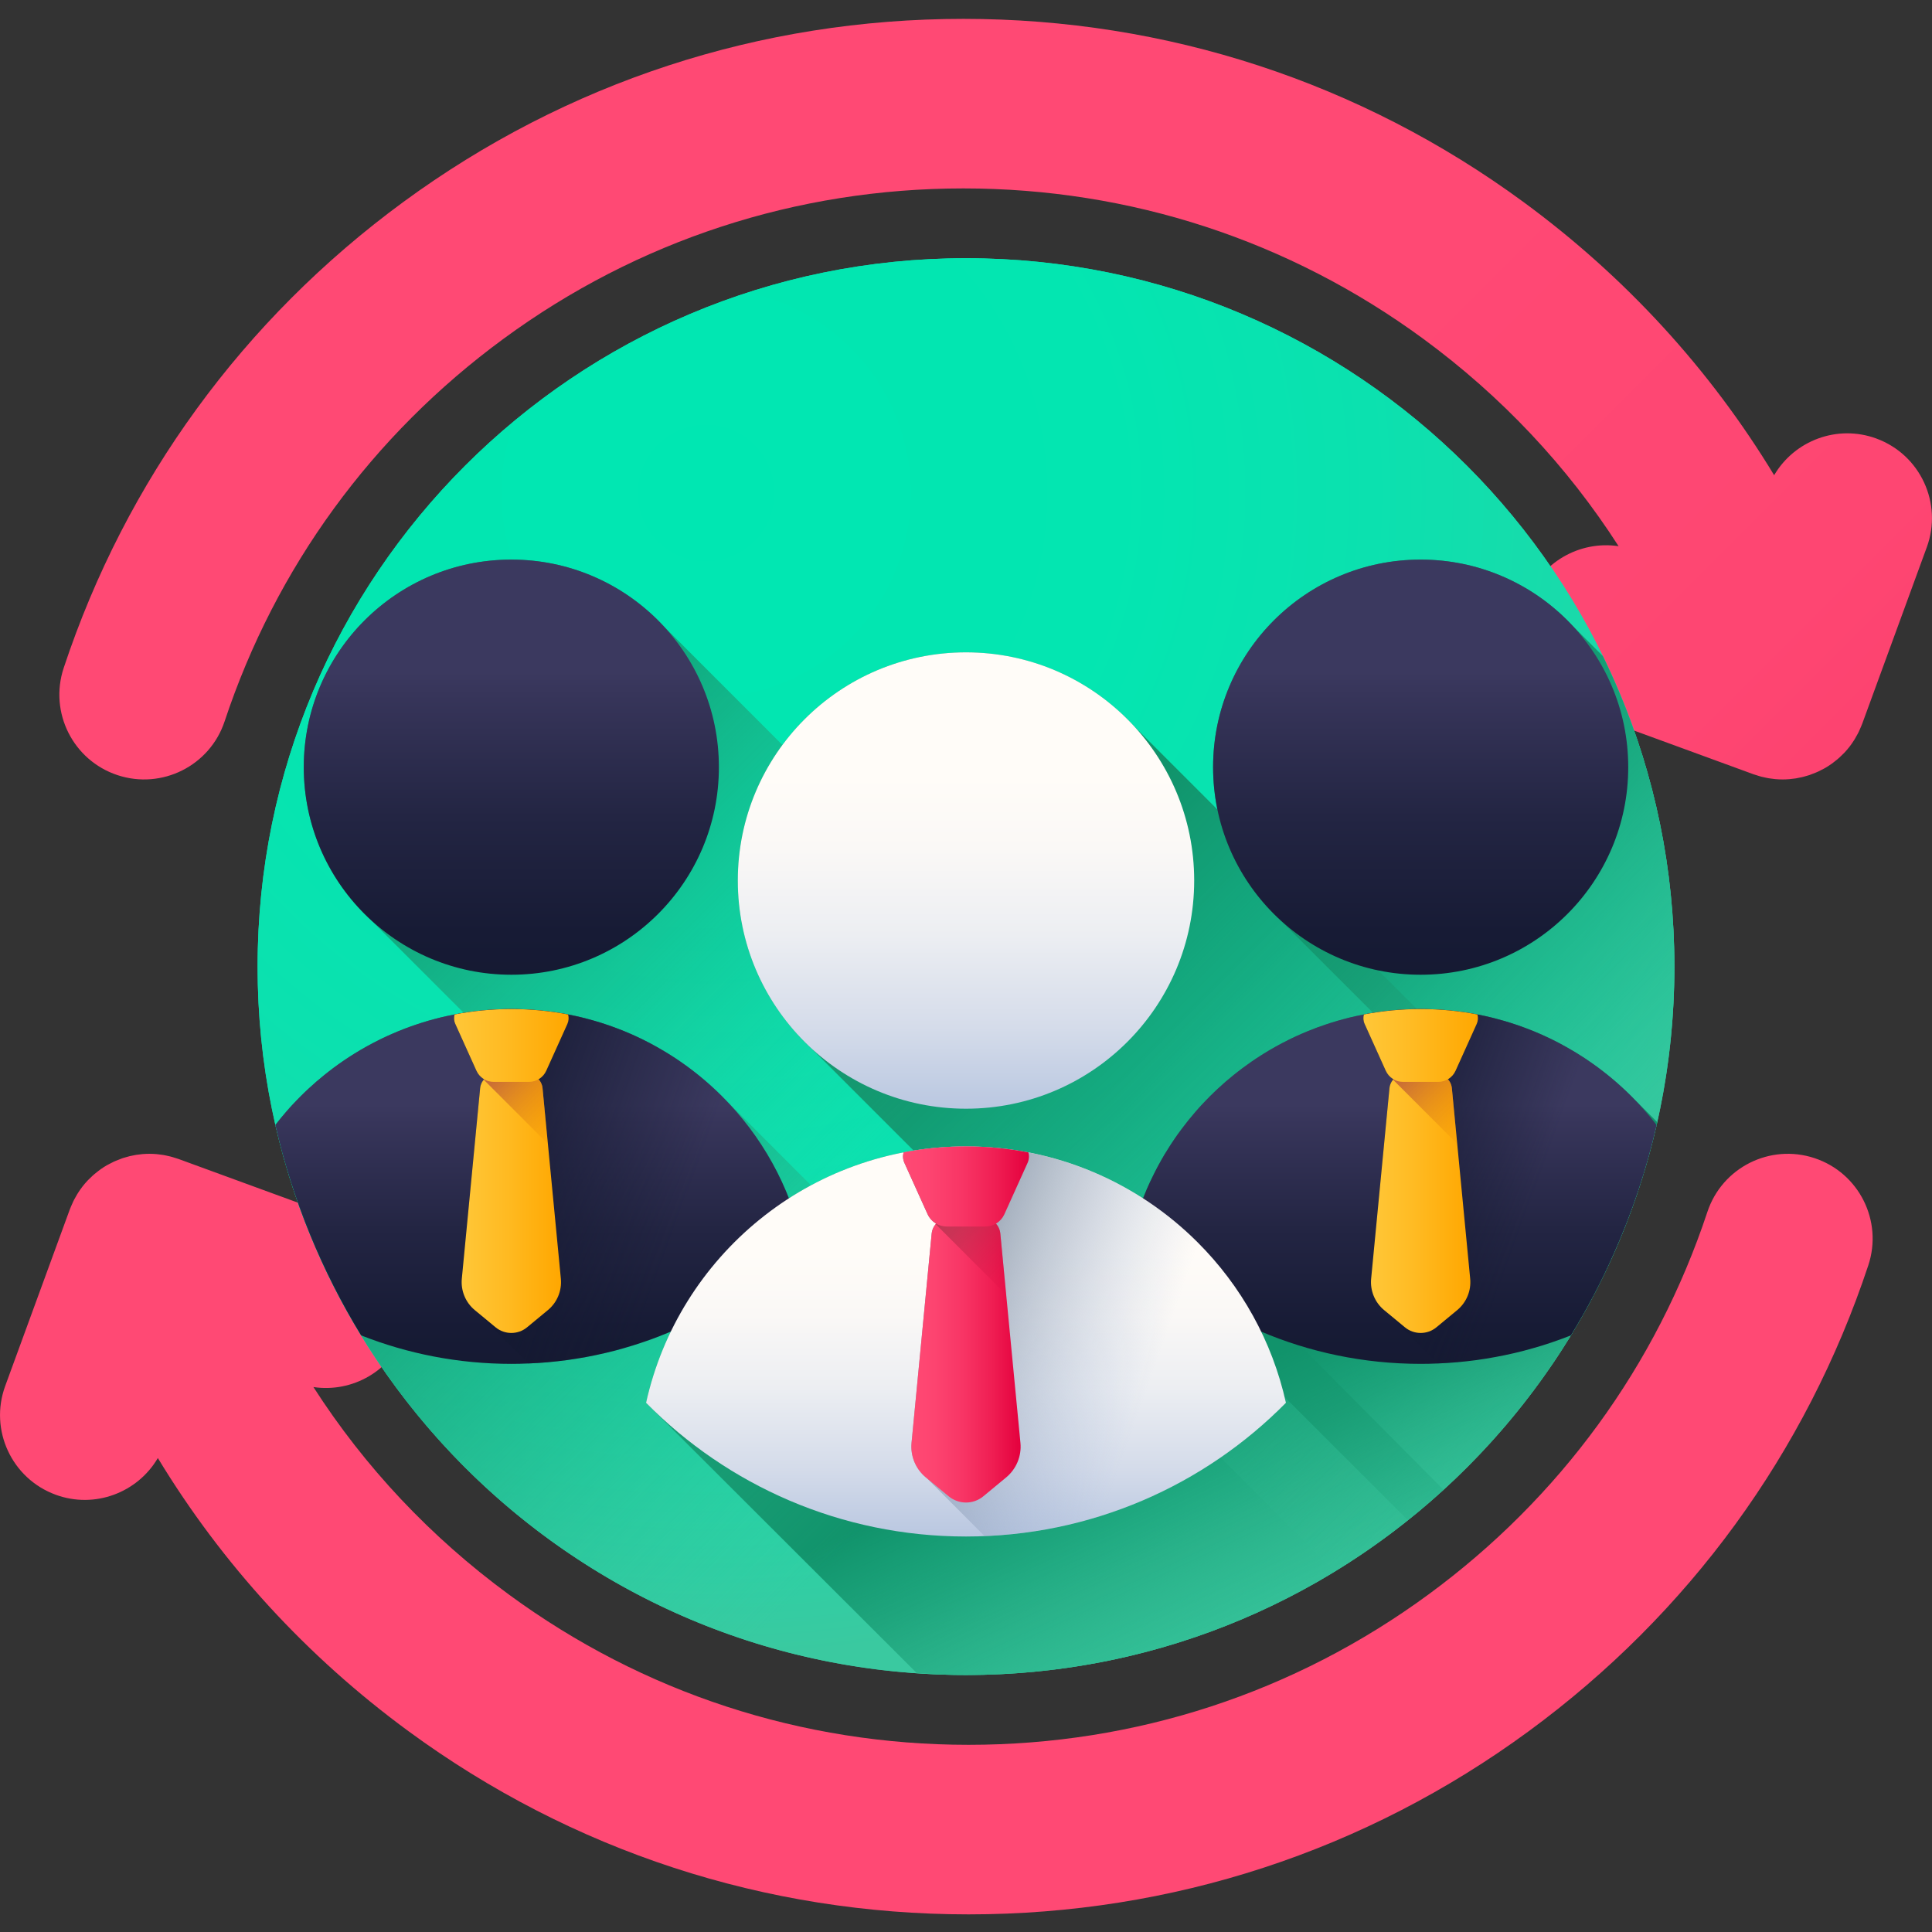 <svg height="512pt" viewBox="0 -5 512.001 512" width="512pt" xmlns="http://www.w3.org/2000/svg" xmlns:xlink="http://www.w3.org/1999/xlink"><rect x="0" y="-5" width="512.001" height="512" fill="#333333" stroke="none"/><linearGradient id="a"><stop offset="0" stop-color="#ff4974"/><stop offset=".326" stop-color="#fe4672"/><stop offset=".532" stop-color="#fb3e6c"/><stop offset=".705" stop-color="#f52f60"/><stop offset=".859" stop-color="#ee1a51"/><stop offset="1" stop-color="#e4003d"/></linearGradient><linearGradient id="b" gradientUnits="userSpaceOnUse" x1="269.516" x2="576.776" xlink:href="#a" y1="161.35" y2="468.609"/><linearGradient id="c" gradientTransform="matrix(-1.004 0 0 -1.004 1595.471 -6170.655)" gradientUnits="userSpaceOnUse" x1="4133.95" x2="4440.009" xlink:href="#a" y1="-3699.95" y2="-3393.891"/><linearGradient id="d"><stop offset="0" stop-color="#00e7b2"/><stop offset=".352" stop-color="#03e6b1"/><stop offset=".575" stop-color="#0be1af"/><stop offset=".762" stop-color="#1adaaa"/><stop offset=".928" stop-color="#2fcfa4"/><stop offset="1" stop-color="#3ac9a0"/></linearGradient><radialGradient id="e" cx="187.125" cy="125.65" gradientUnits="userSpaceOnUse" r="308.289" xlink:href="#d"/><radialGradient id="f" cx="187.125" cy="125.65" gradientUnits="userSpaceOnUse" r="308.291" xlink:href="#d"/><linearGradient id="g"><stop offset="0" stop-color="#3ac9a0" stop-opacity="0"/><stop offset=".035" stop-color="#38c69d" stop-opacity=".035"/><stop offset=".417" stop-color="#23aa82" stop-opacity=".416"/><stop offset=".751" stop-color="#169971" stop-opacity=".753"/><stop offset="1" stop-color="#11936b"/></linearGradient><linearGradient id="h" gradientUnits="userSpaceOnUse" x1="318.906" x2="276.233" xlink:href="#g" y1="467.579" y2="376.9"/><linearGradient id="i" gradientUnits="userSpaceOnUse" x1="409.938" x2="267.605" xlink:href="#g" y1="382.284" y2="239.951"/><linearGradient id="j" gradientUnits="userSpaceOnUse" x1="473.29" x2="375.097" xlink:href="#g" y1="295.107" y2="196.914"/><linearGradient id="k" gradientUnits="userSpaceOnUse" x1="416.965" x2="381.063" xlink:href="#g" y1="409.628" y2="333.337"/><linearGradient id="l" gradientUnits="userSpaceOnUse" x1="234.977" x2="114.312" xlink:href="#g" y1="297.772" y2="177.106"/><linearGradient id="m" gradientUnits="userSpaceOnUse" x1="225.726" x2="98.192" xlink:href="#g" y1="403.137" y2="275.603"/><linearGradient id="n"><stop offset="0" stop-color="#3b395f"/><stop offset=".063" stop-color="#37355a"/><stop offset=".403" stop-color="#232543"/><stop offset=".723" stop-color="#171b35"/><stop offset="1" stop-color="#131830"/></linearGradient><linearGradient id="o" gradientUnits="userSpaceOnUse" x1="376.491" x2="376.491" xlink:href="#n" y1="172.95" y2="268.391"/><linearGradient id="p" gradientUnits="userSpaceOnUse" x1="369.19" x2="369.19" xlink:href="#n" y1="287.751" y2="369.327"/><linearGradient id="q"><stop offset="0" stop-color="#131830" stop-opacity="0"/><stop offset="1" stop-color="#131830"/></linearGradient><linearGradient id="r" gradientUnits="userSpaceOnUse" x1="405.016" x2="356.136" xlink:href="#q" y1="316.279" y2="298.934"/><linearGradient id="s"><stop offset="0" stop-color="#ffc738"/><stop offset=".429" stop-color="#ffbb23"/><stop offset="1" stop-color="#ffa700"/></linearGradient><linearGradient id="t" gradientUnits="userSpaceOnUse" x1="363.323" x2="389.66" xlink:href="#s" y1="313.968" y2="313.968"/><linearGradient id="u"><stop offset="0" stop-color="#e58200" stop-opacity="0"/><stop offset=".188" stop-color="#e07d07" stop-opacity=".188"/><stop offset=".461" stop-color="#d16d1a" stop-opacity=".463"/><stop offset=".785" stop-color="#b9553a" stop-opacity=".784"/><stop offset="1" stop-color="#a64153"/></linearGradient><linearGradient id="v" gradientUnits="userSpaceOnUse" x1="391.764" x2="368.92" xlink:href="#u" y1="296.399" y2="273.555"/><linearGradient id="w" gradientUnits="userSpaceOnUse" x1="361.31" x2="391.669" xlink:href="#s" y1="272.059" y2="272.059"/><linearGradient id="x" gradientUnits="userSpaceOnUse" x1="135.509" x2="135.509" xlink:href="#n" y1="172.95" y2="268.391"/><linearGradient id="y" gradientUnits="userSpaceOnUse" x1="142.805" x2="142.805" xlink:href="#n" y1="287.751" y2="369.327"/><linearGradient id="z" gradientUnits="userSpaceOnUse" x1="179.049" x2="116.875" xlink:href="#q" y1="321.604" y2="299.542"/><linearGradient id="A" gradientUnits="userSpaceOnUse" x1="122.341" x2="148.678" xlink:href="#s" y1="313.968" y2="313.968"/><linearGradient id="B" gradientUnits="userSpaceOnUse" x1="150.782" x2="127.938" xlink:href="#u" y1="296.399" y2="273.555"/><linearGradient id="C" gradientUnits="userSpaceOnUse" x1="120.328" x2="150.687" xlink:href="#s" y1="272.059" y2="272.059"/><linearGradient id="D"><stop offset="0" stop-color="#fffcf8"/><stop offset=".188" stop-color="#faf8f6"/><stop offset=".404" stop-color="#eceef2"/><stop offset=".635" stop-color="#d5dcea"/><stop offset=".875" stop-color="#b5c4df"/><stop offset="1" stop-color="#a1b5d8"/></linearGradient><linearGradient id="E" gradientUnits="userSpaceOnUse" x1="256" x2="256" xlink:href="#D" y1="200.471" y2="305.395"/><linearGradient id="F" gradientUnits="userSpaceOnUse" x1="256" x2="256" xlink:href="#D" y1="326.676" y2="416.359"/><linearGradient id="G" gradientUnits="userSpaceOnUse" x1="303.865" x2="235.514" y1="363.894" y2="339.64"><stop offset="0" stop-color="#a1b5d8" stop-opacity="0"/><stop offset=".256" stop-color="#98abca" stop-opacity=".255"/><stop offset=".736" stop-color="#8292a6" stop-opacity=".737"/><stop offset="1" stop-color="#748290"/></linearGradient><linearGradient id="H"><stop offset="0" stop-color="#ff4974"/><stop offset=".211" stop-color="#fd4470"/><stop offset=".469" stop-color="#f83565"/><stop offset=".748" stop-color="#ef1d52"/><stop offset="1" stop-color="#e4003d"/></linearGradient><linearGradient id="I" gradientUnits="userSpaceOnUse" x1="241.524" x2="270.477" xlink:href="#H" y1="355.499" y2="355.499"/><linearGradient id="J" gradientUnits="userSpaceOnUse" x1="272.79" x2="247.677" y1="336.184" y2="311.071"><stop offset="0" stop-color="#e4003d" stop-opacity="0"/><stop offset=".584" stop-color="#bd294b" stop-opacity=".584"/><stop offset="1" stop-color="#a64153"/></linearGradient><linearGradient id="K" gradientUnits="userSpaceOnUse" x1="239.311" x2="272.686" xlink:href="#H" y1="309.426" y2="309.426"/><path d="m497.246 111.207c-10.355-3.789-21.688.539-27.078 9.727-16.984-28.035-39.41-52.566-66.422-72.391-43.281-31.758-94.613-48.543-148.441-48.543-53.828 0-105.16 16.785-148.441 48.543-42.391 31.105-73.508 73.801-89.984 123.469-3.91 11.777 2.473 24.492 14.246 28.402 11.781 3.906 24.496-2.473 28.402-14.25 13.523-40.773 39.086-75.832 73.918-101.391 35.52-26.062 77.656-39.84 121.859-39.84 44.203 0 86.34 13.777 121.859 39.84 20.742 15.223 38.199 33.812 51.781 54.973-10.336-1.555-20.684 4.309-24.418 14.504-4.262 11.652 1.727 24.559 13.379 28.82l46.781 17.117c.113.039.227.066.34.105.391.137.789.262 1.188.379.215.059.426.125.641.18.402.102.812.188 1.223.27.207.043.418.09.625.125.434.074.875.125 1.312.172.18.02.359.051.539.062.613.055 1.23.082 1.852.082.582 0 1.164-.023 1.738-.07.141-.012.277-.031.414-.047.445-.043.887-.09 1.328-.156.168-.027.336-.07.508-.102.41-.074.816-.148 1.219-.246.188-.043.379-.102.566-.152.383-.102.762-.207 1.137-.328.055-.016.109-.027.168-.047.109-.035.215-.09.324-.125.496-.176.984-.363 1.465-.57.207-.09.414-.176.617-.27.469-.223.93-.457 1.387-.707.141-.082.293-.152.434-.234.547-.316 1.078-.664 1.598-1.027.199-.141.395-.293.59-.441.348-.258.688-.527 1.02-.805.18-.156.363-.309.539-.469.379-.344.742-.699 1.098-1.066.098-.102.203-.195.301-.301.465-.496.906-1.02 1.324-1.559.031-.039.055-.078.086-.117.375-.492.727-1 1.062-1.527.09-.141.172-.281.258-.426.262-.426.504-.859.738-1.309.094-.184.191-.367.281-.555.203-.418.391-.844.57-1.281.082-.203.172-.398.246-.605.027-.07.062-.137.086-.207l17.117-46.781c4.266-11.656-1.727-24.559-13.379-28.824zm0 0" fill="url(#b)"/><path d="m14.754 391.121c10.355 3.789 21.691-.535 27.078-9.727 16.984 28.035 39.41 52.57 66.422 72.391 43.281 31.758 94.613 48.543 148.441 48.543 53.828 0 105.16-16.785 148.441-48.543 42.391-31.105 73.508-73.801 89.988-123.469 3.906-11.777-2.473-24.492-14.25-28.398-11.781-3.91-24.492 2.473-28.398 14.25-13.527 40.77-39.09 75.828-73.922 101.387-35.52 26.062-77.656 39.84-121.859 39.84-44.199 0-86.336-13.773-121.855-39.84-20.746-15.219-38.199-33.812-51.781-54.973 10.336 1.555 20.684-4.305 24.414-14.504 4.266-11.652-1.727-24.555-13.379-28.82l-46.781-17.117c-.113-.039-.227-.066-.336-.105-.395-.137-.789-.262-1.191-.375-.215-.062-.426-.125-.641-.18-.402-.105-.809-.191-1.219-.273-.211-.039-.418-.09-.629-.125-.434-.07-.871-.125-1.312-.172-.18-.02-.359-.047-.539-.062-.613-.051-1.227-.082-1.848-.082h-.004c-.582 0-1.164.027-1.738.07-.137.012-.277.035-.414.047-.441.043-.887.09-1.324.16-.172.027-.34.066-.512.098-.406.074-.816.152-1.219.246-.188.047-.375.105-.562.156-.383.098-.762.203-1.137.324-.059.02-.113.031-.168.047-.113.039-.215.09-.328.129-.496.172-.984.363-1.465.57-.207.086-.414.176-.617.27-.469.219-.93.457-1.383.707-.145.078-.297.148-.438.23-.547.316-1.074.664-1.594 1.027-.203.141-.395.293-.594.441-.348.258-.684.527-1.016.809-.184.152-.363.309-.539.469-.379.34-.746.695-1.102 1.062-.098.102-.203.199-.301.305-.461.496-.906 1.016-1.324 1.559-.027.039-.055.078-.086.117-.371.488-.727 1-1.059 1.523-.09.141-.176.285-.262.426-.258.426-.504.863-.738 1.309-.094.184-.188.367-.281.555-.203.418-.387.848-.566 1.281-.086.203-.172.402-.25.605-.027.07-.059.137-.086.211l-17.117 46.781c-4.266 11.652 1.727 24.555 13.379 28.82zm0 0" fill="url(#c)"/><path d="m443.734 251.164c0 103.68-84.051 187.73-187.734 187.73-103.68 0-187.73-84.051-187.73-187.73 0-103.684 84.051-187.734 187.73-187.734 103.684 0 187.734 84.051 187.734 187.734zm0 0" fill="url(#e)"/><path d="m443.734 251.164c0 54.918-23.586 104.332-61.184 138.652-33.379 30.496-77.793 49.082-126.551 49.082-1.098 0-2.199-.012-3.297-.031-102.156-1.754-184.438-85.125-184.438-187.703 0-103.68 84.055-187.734 187.734-187.734s187.734 84.055 187.734 187.734zm0 0" fill="url(#f)"/><path d="m382.551 389.816c-8.879 8.109-18.535 15.383-28.848 21.68-28.461 17.383-61.91 27.402-97.703 27.402-1.098 0-2.199-.012-3.297-.031-3.289-.074-6.555-.238-9.801-.531l-71.684-71.586c7.645-34.457 35.742-61.195 70.902-66.836 4.535-.719 9.16-1.102 13.879-1.102 23.992 0 45.699 9.73 61.414 25.445zm0 0" fill="url(#h)"/><path d="m431.379 318.281c-10.559 27.559-27.422 51.996-48.832 71.535-8.879 8.109-18.531 15.383-28.844 21.68l-138.652-138.652c-12-11.059-19.52-26.906-19.52-44.496 0-33.398 27.07-60.469 60.469-60.469 17.59 0 33.441 7.516 44.496 19.52zm0 0" fill="url(#i)"/><path d="m443.734 251.164c0 14.156-1.566 27.953-4.543 41.219-.055.25-.113.496-.176.758-2.699 11.824-6.516 23.223-11.336 34.07l-63.809-63.809-24.633-24.621c-.688-.633-1.352-1.277-1.992-1.941-.332-.332-.645-.664-.965-1.004-.312-.332-.625-.676-.934-1.027-.25-.281-.5-.562-.75-.852-.66-.777-1.305-1.566-1.918-2.387-.27-.359-.547-.734-.816-1.109-.273-.371-.531-.754-.801-1.141-1.578-2.301-2.977-4.73-4.199-7.27-.211-.414-.406-.84-.594-1.277-.195-.426-.383-.859-.559-1.293-.188-.438-.363-.875-.531-1.309-.176-.445-.34-.891-.496-1.34-.156-.445-.312-.891-.457-1.336-.188-.539-.363-1.09-.52-1.641-.094-.32-.188-.652-.281-.984-.02-.082-.051-.176-.07-.27-.105-.406-.207-.809-.312-1.223v-.023c-.113-.445-.215-.902-.309-1.355-.012-.012-.023-.031-.012-.055-.082-.352-.156-.703-.227-1.066-.168-.84-.312-1.691-.438-2.551-.051-.336-.094-.676-.133-1.02-.117-.84-.199-1.688-.27-2.539-.043-.488-.074-.984-.094-1.473-.055-.984-.086-1.98-.086-2.988 0-30.379 24.633-55.012 55.016-55.012.996 0 1.992.031 2.977.082.496.023.984.051 1.48.094.852.074 1.703.156 2.555.27.301.031.609.074.91.125.289.043.57.082.859.137.594.094 1.195.195 1.785.309.363.074.727.148 1.09.23.469.094.934.207 1.402.32h.02c.434.102.871.219 1.309.344.031 0 .07.008.113.02.352.102.707.195 1.047.301.551.156 1.098.332 1.637.52.438.133.863.281 1.289.438.031.008.059.02.09.027.438.156.863.324 1.297.488.438.168.871.344 1.309.531.434.176.871.363 1.297.559.426.188.848.395 1.273.594.426.207.852.414 1.266.621.012 0 .023.012.031.012.789.414 1.578.84 2.344 1.273 1.648.945 3.238 1.973 4.77 3.09.375.273.75.539 1.113.82.238.176.477.363.715.551.344.27.676.539 1.004.82.562.457 1.109.922 1.652 1.41.301.27.602.539.891.82.859.797 1.699 1.637 2.508 2.5.156.152.293.301.438.453l7.812 7.812c12.145 24.848 18.961 52.777 18.961 82.297zm0 0" fill="url(#j)"/><path d="m439.191 292.383c-.055.25-.113.496-.176.758-.168.734-.344 1.473-.52 2.207-.352 1.473-.727 2.938-1.121 4.398-.188.727-.395 1.453-.59 2.18-.211.727-.418 1.449-.625 2.176-1.059 3.59-2.207 7.129-3.465 10.633-.008.012-.02.031-.02.051-1.016 2.812-2.094 5.59-3.238 8.328-.289.695-.578 1.371-.871 2.055-.289.684-.59 1.371-.891 2.043-.801 1.805-1.629 3.598-2.48 5.383-.027.062-.059.125-.09.188-.449.922-.902 1.836-1.359 2.75-.457.91-.922 1.812-1.402 2.715-.465.902-.953 1.805-1.441 2.699-.039.07-.082.145-.113.215-.457.82-.914 1.641-1.371 2.449-1.004 1.773-2.043 3.527-3.098 5.258h.008c1.348-.52 2.664-1.078 3.984-1.66-1.328.602-2.645 1.152-3.992 1.684h-.012c-.582.941-1.16 1.887-1.762 2.82-.594.934-1.195 1.867-1.805 2.789-1.828 2.781-3.734 5.496-5.707 8.164-.434.59-.871 1.172-1.305 1.75-.211.273-.414.539-.625.812-.383.516-.785 1.023-1.18 1.535-2.137 2.734-4.348 5.402-6.641 8.004-.383.449-.777.895-1.172 1.328-.633.715-1.273 1.422-1.93 2.125-.664.738-1.348 1.465-2.043 2.191 0 .012 0 .012-.02.02-.746.801-1.516 1.586-2.293 2.375-.684.707-1.379 1.402-2.086 2.086-.082.082-.164.164-.258.25-.664.664-1.336 1.316-2.023 1.961-.91.871-1.844 1.742-2.777 2.594-.117 0-.168.051-.168.145v.008c-3.039 2.77-6.172 5.457-9.395 8.031l-73.758-73.676c.168-.734.344-1.473.531-2.195.082-.363.176-.727.277-1.09.105-.406.219-.801.336-1.203.082-.312.176-.625.27-.934.125-.426.258-.844.383-1.266.156-.477.312-.953.477-1.434.176-.527.363-1.047.551-1.574.207-.57.414-1.141.633-1.703.363-.922.734-1.836 1.121-2.734.516-1.176 1.047-2.336 1.617-3.477.195-.414.402-.82.613-1.223.246-.488.508-.977.766-1.465.539-1.004 1.102-1.992 1.68-2.965.508-.84 1.027-1.66 1.547-2.48.051-.07.102-.145.145-.215.301-.457.613-.914.914-1.371.309-.457.621-.902.941-1.348.324-.445.645-.883.977-1.328 1.16-1.574 2.395-3.102 3.684-4.574.125-.145.246-.281.371-.426.168-.195.344-.395.52-.59.219-.238.438-.477.652-.715.375-.406.75-.801 1.133-1.195.371-.395.758-.785 1.141-1.172.383-.383.777-.766 1.172-1.141.301-.289.59-.57.891-.84 1.359-1.266 2.762-2.488 4.215-3.652.363-.301.723-.59 1.098-.871.426-.34.859-.672 1.309-.996 1.512-1.129 3.078-2.219 4.688-3.234.289-.195.59-.383.879-.559 2.117-1.32 4.305-2.531 6.547-3.641.312-.156.633-.312.953-.469.352-.176.719-.344 1.082-.508 1.004-.465 2.02-.902 3.047-1.328 1.648-.672 3.34-1.305 5.051-1.867.363-.125.738-.246 1.109-.363.633-.195 1.277-.391 1.918-.578.477-.137.953-.27 1.441-.395.539-.148 1.09-.293 1.641-.426.527-.125 1.066-.25 1.605-.375.715-.152 1.441-.309 2.168-.445.133-.02.258-.051.395-.07.219-.043.438-.082.664-.125.051-.012.102-.023.156-.031.195-.031.383-.062.578-.094.031-.012.074-.02.117-.02.164-.043.34-.062.508-.094.152-.02.301-.051.457-.062.039-.012.07-.012.113-.02.113-.023.227-.031.352-.055.012 0 .031-.008.051-.008.062-.012.125-.02.188-.02.031-.012.062-.012.105-.023.031 0 .062-.012.094-.012l.184-.031c.211-.031.426-.062.645-.082.094-.02.199-.031.301-.039.238-.031.469-.062.707-.094.207-.023.414-.043.621-.062.281-.031.562-.062.852-.094.113-.012.219-.023.332-.031.051-.012.113-.012.164-.012.156-.02.312-.031.469-.051.082-.012.164-.012.25-.023.246-.02.488-.039.734-.051.18-.02.355-.031.531-.039.07-.012.145-.012.219-.012.152-.008.309-.02.465-.031.145-.008.301-.02.457-.02.082-.012.164-.02.25-.02.082 0 .164-.012.246-.012.043 0 .094-.012.137 0 .145-.012.301-.02.445-.031.219-.012.438-.02.652-.02h.125c.238-.012.477-.023.715-.023.582-.008 1.172-.02 1.766-.02.633 0 1.254.012 1.875.02.199.012.395.012.582.023.469.008.922.031 1.379.051.074 0 .156 0 .23.012.559.027 1.117.059 1.668.102.113.012.227.012.344.02.445.031.879.074 1.316.113.102.012.195.023.289.031.613.055 1.215.125 1.816.199.094.008.188.02.277.031.332.039.664.082.996.133.074.012.148.012.219.031.168.012.32.031.477.062.094.012.188.02.27.043.055.008.105.008.156.02.414.062.828.125 1.234.195.02 0 .051 0 .074.023.508.082 1.016.176 1.523.27.102.02.207.039.312.062 1.48.27 2.945.602 4.398.973.965.25 1.918.508 2.871.789.477.145.957.281 1.422.434 1.422.438 2.82.926 4.199 1.453 1.402.52 2.781 1.09 4.141 1.691.422.195.848.383 1.285.59.426.199.852.395 1.277.602 1.324.652 2.645 1.34 3.918 2.066.82.453 1.617.922 2.418 1.398.457.281.902.551 1.336.84.395.25.789.5 1.184.758.469.312.926.613 1.371.934.352.238.715.488 1.066.746 3.539 2.531 6.867 5.352 9.938 8.422zm0 0" fill="url(#k)"/><path d="m393.688 378.762c-3.555 3.836-7.27 7.531-11.137 11.055-8.879 8.109-18.535 15.383-28.848 21.68-7.664 4.676-15.691 8.824-24.031 12.383-11.223 4.801-23.004 8.535-35.234 11.086l-171.551-171.562-24.625-24.621c-10.91-10.062-17.758-24.469-17.758-40.473 0-30.379 24.625-55.012 55.004-55.012 16.004 0 30.422 6.844 40.473 17.754zm0 0" fill="url(#l)"/><path d="m329.672 423.879c-22.609 9.668-47.512 15.02-73.672 15.02-1.098 0-2.199-.012-3.297-.031-47.402-.82-90.527-19.199-123.137-48.938-.105-.152-.188-.238-.25-.238-.789-.727-1.578-1.453-2.367-2.188-.02-.031-.039-.043-.059-.062-1.598-1.523-3.176-3.059-4.723-4.637-2.082-2.117-4.105-4.273-6.086-6.48-.301-.332-.602-.676-.902-1.016-.645-.727-1.277-1.453-1.91-2.191-.039-.051-.07-.09-.125-.145-.664-.777-1.316-1.566-1.969-2.355-1.441-1.742-2.863-3.523-4.242-5.328-1.34-1.742-2.648-3.516-3.922-5.312-2.57-3.598-5.008-7.301-7.324-11.086-.652-1.059-1.285-2.137-1.918-3.207 0-.008-.008-.008-.008-.008-.625-1.082-1.234-2.16-1.848-3.246-1.816-3.27-3.547-6.598-5.176-9.98-.551-1.129-1.078-2.262-1.598-3.402s-1.035-2.293-1.535-3.441c-.496-1.152-.984-2.312-1.461-3.477-.383-.934-.758-1.867-1.121-2.809-.156-.395-.312-.789-.457-1.184-.301-.777-.59-1.566-.871-2.344-.145-.383-.289-.77-.426-1.152-.375-1.047-.746-2.094-1.098-3.141-.406-1.203-.801-2.41-1.184-3.621-.758-2.395-1.473-4.824-2.148-7.27 0-.031-.008-.062-.02-.105-.312-1.152-.613-2.305-.902-3.465-.055-.176-.094-.352-.137-.527-.277-1.121-.551-2.254-.809-3.383v-.008c0-.012 0-.012 0-.012.914-1.191 1.867-2.355 2.863-3.484.125-.145.25-.281.375-.426.164-.195.34-.395.52-.59.215-.242.434-.48.652-.719.375-.402.746-.797 1.129-1.191.375-.395.758-.789 1.141-1.172.383-.383.777-.77 1.172-1.141.301-.289.594-.57.891-.84 1.359-1.266 2.762-2.488 4.215-3.652.363-.301.723-.59 1.098-.871 1.816-1.422 3.703-2.758 5.652-4.016.406-.27.82-.527 1.223-.777 2.117-1.316 4.305-2.531 6.547-3.641.32-.152.633-.309.953-.465.352-.176.715-.344 1.078-.508.496-.23 1.008-.457 1.516-.676 2.145-.941 4.344-1.781 6.586-2.52.363-.125.734-.25 1.109-.363.629-.195 1.273-.395 1.918-.582.477-.133.953-.27 1.441-.395.539-.145 1.09-.289 1.637-.422.531-.125 1.07-.25 1.609-.375.715-.156 1.441-.312 2.164-.445.137-.02.262-.051.395-.07.219-.043.438-.086.664-.125.055-.012.105-.023.156-.031.199-.031.383-.062.582-.094.031-.012.074-.02.113-.02.168-.043.344-.062.508-.094.156-.023.301-.055.457-.062.043-.012.074-.012.117-.023.113-.02.227-.031.352-.051.008 0 .031-.012.051-.012.062-.008.125-.02.188-.02.031-.012.062-.012.102-.02.031 0 .062-.012.094-.012.062-.008.125-.02.188-.031.207-.031.426-.062.645-.082.094-.023.195-.031.301-.043.438-.051.883-.113 1.328-.156.031-.008.051-.008.082-.008.25-.031.508-.062.77-.082.102-.012.215-.023.332-.031.062-.012.133-.012.195-.023.145-.008.289-.02.438-.039.082-.012.164-.012.246-.023.25-.02.488-.039.738-.051.176-.02.352-.031.527-.039.074-.012.145-.012.219-.012.156-.012.312-.02.465-.031.148-.012.305-.02.457-.02.086-.012.168-.023.25-.023s.168-.008.25-.008c.039 0 .094-.012.133 0 .148-.012.301-.023.445-.031.219-.012.438-.023.656-.023h.125c.238-.008.477-.02.715-.02.582-.012 1.172-.02 1.762-.02.633 0 1.266.008 1.887.02.188.012.363.012.539.02.477.012.945.031 1.41.055.074 0 .156 0 .23.008.559.031 1.121.062 1.668.105.113.008.23.008.344.02.445.031.879.074 1.316.113.102.012.195.023.289.031.613.051 1.215.125 1.816.199.094.008.188.02.281.027.332.043.664.086.996.137.07.008.145.008.215.031.168.008.324.031.477.062.094.008.188.02.273.039.051.012.102.012.152.023.418.062.832.125 1.234.195.023 0 .055 0 .074.02.508.086 1.016.176 1.523.27.105.023.207.043.312.062 1.48.27 2.945.602 4.398.977.965.25 1.918.508 2.871.789.477.145.953.277 1.422.434 1.422.438 2.82.922 4.199 1.453 1.402.52 2.781 1.09 4.141 1.691.426.195.848.383 1.285.59.426.195.852.395 1.277.602 1.324.652 2.645 1.336 3.918 2.062.82.457 1.617.922 2.418 1.402.457.281.902.547 1.336.84.395.25.789.496 1.184.758.469.309.926.609 1.371.934.352.238.715.488 1.066.746 3.535 2.531 6.867 5.352 9.938 8.422zm0 0" fill="url(#m)"/><path d="m431.5 198.309c0 30.379-24.629 55.008-55.008 55.008-30.383 0-55.008-24.629-55.008-55.008 0-30.383 24.625-55.008 55.008-55.008 30.379 0 55.008 24.625 55.008 55.008zm0 0" fill="url(#o)"/><path d="m432.355 285.547c2.387 2.387 4.613 4.918 6.66 7.594-2.699 11.824-6.516 23.223-11.336 34.07-3.312 7.488-7.117 14.73-11.359 21.656 1.348-.516 2.676-1.078 3.992-1.656-1.328.602-2.656 1.148-4.004 1.68-.195.082-.395.164-.59.227-.727.281-1.453.551-2.18.82-.207.082-.426.156-.645.227-.621.23-1.242.445-1.875.656-1.578.539-3.176 1.035-4.793 1.48-1.617.469-3.246.895-4.895 1.277-1.641.383-3.301.727-4.98 1.035-.828.156-1.668.301-2.508.438-1.68.281-3.383.508-5.105.695-.848.094-1.699.184-2.559.258 0 0-.012 0-.023 0-.852.074-1.711.145-2.582.195-.863.055-1.73.105-2.605.137-1.48.07-2.977.102-4.48.102-30.18 0-57.48-12.32-77.125-32.234.164-.734.344-1.473.531-2.199.082-.363.176-.727.277-1.09.105-.402.219-.797.332-1.203.086-.312.18-.621.27-.934.125-.426.262-.84.387-1.266.152-.477.309-.953.477-1.43.176-.531.363-1.047.551-1.578.207-.57.414-1.141.629-1.699.363-.922.738-1.836 1.121-2.738.52-1.172 1.047-2.336 1.621-3.473.195-.418.402-.82.609-1.227.25-.488.508-.973.77-1.461.539-1.008 1.098-1.992 1.68-2.969.508-.84 1.027-1.656 1.547-2.477.051-.074.102-.145.145-.219.301-.457.613-.914.914-1.371.309-.453.621-.902.941-1.348.32-.445.645-.879.977-1.324 1.172-1.566 2.395-3.094 3.68-4.574.125-.148.25-.281.375-.426.164-.199.344-.395.52-.594.219-.238.434-.477.652-.715.375-.406.746-.797 1.133-1.191.371-.395.754-.789 1.141-1.172.383-.387.777-.77 1.172-1.141.301-.293.59-.57.891-.844 1.359-1.262 2.758-2.488 4.211-3.648.363-.301.727-.594 1.102-.871.426-.344.859-.676 1.305-.996 1.516-1.133 3.082-2.223 4.691-3.238.289-.195.59-.383.879-.559 2.117-1.316 4.305-2.531 6.547-3.641.309-.156.633-.312.953-.465.352-.18.715-.344 1.078-.508 1.008-.469 2.023-.902 3.051-1.328 1.648-.676 3.34-1.309 5.051-1.867.363-.125.734-.25 1.109-.363.633-.199 1.273-.395 1.918-.582.477-.133.953-.27 1.441-.395.539-.145 1.09-.289 1.637-.426.531-.121 1.07-.246 1.609-.371.715-.156 1.441-.312 2.168-.445.133-.023.258-.055.395-.074.219-.039.434-.082.664-.125.051-.008.102-.02.152-.031.199-.031.387-.062.582-.09.031-.012.074-.023.113-.023.168-.031.344-.062.52-.082.145-.031.301-.051.445-.07.043-.012.074-.012.117-.023.113-.02.227-.031.352-.051.008 0 .031-.012.051-.012.062-.008.125-.02.188-.02.031-.012.062-.012.102-.02.031 0 .062-.012.094-.012.242-.031.477-.074.719-.094.031-.012.07-.02.113-.02.094-.023.195-.031.301-.043.438-.051.883-.113 1.328-.156.277-.031.559-.062.848-.094.117-.008.219-.02.332-.031.055-.008.117-.008.168-.008.156-.023.312-.031.465-.055.086-.008.168-.008.25-.02.25-.02.488-.043.738-.051.176-.023.352-.031.527-.043.074-.008.145-.008.219-.008.156-.012.312-.023.469-.031.145-.012.301-.023.453-.023.086-.008.168-.02.25-.02.086 0 .168-.012.25-.012.102-.008.219-.008.32-.02.082 0 .176-.012.258-.012.219-.008.438-.02.656-.02h.125c.238-.012.477-.02.715-.02.582-.012 1.172-.023 1.762-.023.633 0 1.254.012 1.879.023.195.008.395.008.582.02.465.012.922.031 1.379.051.07 0 .156 0 .227.012.559.031 1.121.062 1.668.102.117.012.23.012.344.023.445.031.883.07 1.316.113.105.008.199.02.293.031.609.051 1.211.125 1.812.195.094.012.188.02.281.031.332.043.664.086.996.137.07.008.145.008.219.031.164.008.32.031.477.062.094.008.188.02.27.039.051.012.102.012.156.02.414.062.828.125 1.234.199.02 0 .051 0 .07.02.508.082 1.016.176 1.523.27.105.023.211.043.312.062 1.484.27 2.945.602 4.398.977.965.246 1.918.508 2.875.785.477.148.953.281 1.418.438 1.422.434 2.824.922 4.203 1.453 1.398.516 2.777 1.086 4.137 1.688.426.199.852.387 1.285.594.426.195.852.395 1.277.602 1.328.652 2.645 1.336 3.922 2.062.816.457 1.617.922 2.414 1.402.457.277.902.547 1.34.84.395.246.789.496 1.184.754.465.312.922.613 1.367.934.352.242.715.488 1.07.75 3.535 2.531 6.863 5.352 9.934 8.422zm0 0" fill="url(#p)"/><path d="m439.016 293.141c-2.699 11.824-6.516 23.223-11.336 34.07-3.312 7.488-7.117 14.73-11.359 21.656-.195.094-.395.168-.602.25-.727.281-1.453.551-2.18.82-.207.082-.426.156-.641.227-.625.23-1.246.445-1.879.656-1.574.527-3.184 1.023-4.793 1.48-1.617.469-3.246.883-4.895 1.277-1.637.383-3.297.727-4.98 1.035-.828.156-1.668.301-2.508.438-1.691.27-3.391.508-5.102.695-.852.094-1.703.184-2.562.258 0 0-.012 0-.023 0-.848.074-1.711.145-2.582.195-.859.055-1.73.105-2.602.137l-13.953-13.973-.207-.176c-.414-.344-.809-.727-1.152-1.133-.227-.27-.445-.539-.641-.828 0 0 0 0-.012-.012-.188-.277-.375-.578-.539-.879l-.012-.012c-.238-.457-.445-.934-.609-1.43-.18-.488-.301-1.008-.383-1.527-.148-.816-.18-1.66-.105-2.508l4.855-50.461c.008-.133.031-.258.062-.395.145-.695.465-1.328.922-1.848.008-.02.02-.039.039-.062 0-.008-.008-.008-.008-.02-.043-.051-.074-.094-.105-.145-.008-.012-.02-.031-.031-.055-.289-.184-.57-.414-.828-.652-.25-.25-.477-.527-.676-.828-.133-.211-.246-.418-.352-.645l-5.59-12.375c-.383-.848-.426-1.742-.199-2.539.137-.023.262-.055.395-.074.219-.039.438-.082.664-.125.055-.008.105-.02.156-.031.062-.008.117-.02.176-.02.137-.031.273-.051.406-.074.113-.02.227-.027.344-.051.094-.02.195-.039.289-.051.145-.031.301-.051.445-.07.156-.031.312-.055.469-.074.008 0 .031-.012.051-.012.062-.008.125-.02.188-.02.031-.012.062-.012.102-.02.031 0 .062-.012.094-.012l.188-.031c.207-.031.426-.062.645-.082.094-.023.195-.031.301-.043.238-.031.465-.062.703-.094.211-.02.418-.039.625-.062.277-.031.559-.062.848-.094.117-.008.219-.02.332-.027.055-.012.117-.012.168-.012.156-.02.312-.031.465-.051.086-.012.168-.012.25-.023.25-.02.488-.039.738-.051.176-.02.352-.031.527-.039.062-.012.137-.023.199-.023.152-.008.32-.02.488-.02.227-.023.465-.031.703-.043.082 0 .164-.008.25-.008.102-.012.215-.012.32-.023.082 0 .176-.008.258-.008.219-.012.438-.023.656-.023h.121c.242-.008.477-.02.719-.02.578-.012 1.172-.023 1.762-.023.633 0 1.254.012 1.879.023.195.012.395.012.578.02.469.012.926.031 1.379.055.074 0 .156 0 .23.008.672.023 1.348.062 2.012.125.102 0 .219.012.32.02.332.031.664.062.996.094.102.012.195.023.289.031.613.055 1.215.125 1.816.199.094.008.188.02.281.031.332.039.664.082.996.133.07.012.145.012.215.031.168.012.324.031.477.062.094.012.188.02.273.043.051.008.102.008.152.02.418.062.832.125 1.234.195.539.082 1.078.18 1.598.293.105.02.207.039.312.062 1.48.289 2.945.609 4.398.973.965.25 1.918.508 2.871.789.477.145.957.281 1.422.434 1.422.449 2.82.926 4.203 1.453 1.398.52 2.777 1.09 4.137 1.691.426.195.852.383 1.285.59.426.199.852.395 1.277.602 1.328.652 2.645 1.34 3.918 2.066.82.453 1.621.922 2.418 1.398.457.281.902.551 1.34.84.395.25.785.5 1.18.758.469.312.926.613 1.371.934.352.238.715.488 1.066.746 3.539 2.531 6.867 5.352 9.938 8.422 2.387 2.391 4.617 4.922 6.66 7.598zm0 0" fill="url(#r)"/><path d="m386.172 342.195-5.5 4.547c-2.426 2.008-5.938 2.008-8.359 0l-5.5-4.547c-2.461-2.035-3.75-5.156-3.445-8.332l4.852-50.465c.203-2.105 1.973-3.711 4.09-3.711h8.367c2.113 0 3.883 1.605 4.086 3.711l4.852 50.465c.309 3.176-.984 6.297-3.441 8.332zm0 0" fill="url(#t)"/><path d="m384.762 283.398c-.203-2.105-1.973-3.711-4.086-3.711h-8.367c-1.246 0-2.367.566-3.121 1.457l16.992 16.992zm0 0" fill="url(#v)"/><path d="m391.332 266.375-5.59 12.383c-.812 1.805-2.605 2.953-4.598 2.953h-9.309c-1.988 0-3.781-1.148-4.598-2.953l-5.59-12.383c-.387-.84-.426-1.738-.199-2.539 4.867-.938 9.895-1.43 15.039-1.43 5.148 0 10.176.492 15.043 1.441.23.805.176 1.688-.199 2.527zm0 0" fill="url(#w)"/><path d="m190.516 198.309c0 30.379-24.625 55.008-55.008 55.008-30.379 0-55.008-24.629-55.008-55.008 0-30.383 24.629-55.008 55.008-55.008 30.383 0 55.008 24.625 55.008 55.008zm0 0" fill="url(#x)"/><path d="m212.637 324.203c-.312.32-.633.633-.957.934-1.141 1.152-2.301 2.25-3.496 3.32-.051.039-.113.094-.164.145-.57.508-1.152 1.027-1.73 1.523-1.855 1.621-3.766 3.164-5.727 4.629-.652.488-1.316.973-1.98 1.453-.559.402-1.129.797-1.699 1.191-.781.539-1.566 1.066-2.355 1.574-.57.375-1.152.75-1.73 1.113-.137.082-.281.176-.418.258-.672.414-1.355.82-2.043 1.223-.703.414-1.418.832-2.133 1.227-.551.309-1.102.609-1.652.902-.277.152-.559.301-.84.445-.383.195-.758.391-1.141.59-.457.238-.91.469-1.367.684-.633.312-1.277.625-1.918.914-.645.301-1.289.59-1.941.883-.758.34-1.516.664-2.281.973-.77.32-1.535.633-2.312.934-.676.262-1.348.52-2.035.77-.426.164-.859.309-1.285.453-.551.199-1.098.387-1.648.562-.707.238-1.41.465-2.117.684-.801.25-1.605.488-2.406.715-1.516.438-3.027.844-4.574 1.195-1.754.426-3.516.785-5.301 1.121-.828.152-1.668.301-2.52.434-1.68.281-3.383.508-5.094.695-.828.094-1.648.176-2.477.25-.062.008-.117.008-.168.02-.84.07-1.68.133-2.52.188-.871.051-1.742.102-2.613.133-1.484.074-2.977.105-4.48.105-14.062 0-27.484-2.68-39.82-7.551-10.391-17-18.148-35.773-22.715-55.77.926-1.195 1.879-2.355 2.863-3.496.125-.148.25-.281.375-.426.164-.199.344-.395.52-.594.219-.238.434-.477.652-.715.375-.406.746-.797 1.133-1.191.371-.395.754-.789 1.141-1.172.383-.387.777-.77 1.168-1.141.305-.293.594-.57.895-.844 1.355-1.262 2.758-2.488 4.211-3.648.363-.301.727-.594 1.098-.871 1.816-1.422 3.703-2.762 5.652-4.016.406-.27.82-.527 1.227-.777 2.113-1.316 4.305-2.531 6.543-3.641.32-.156.633-.312.953-.465.352-.18.719-.344 1.078-.508.5-.23 1.008-.457 1.516-.676 2.148-.941 4.344-1.785 6.586-2.52.363-.125.734-.25 1.109-.363.633-.199 1.273-.395 1.918-.582.477-.133.953-.27 1.441-.395.539-.145 1.09-.289 1.637-.426.531-.121 1.07-.246 1.609-.371.715-.156 1.441-.312 2.168-.445.133-.023.258-.055.395-.074.219-.039.434-.082.664-.125.051-.008.102-.02.152-.031.199-.031.387-.062.582-.09.031-.012.074-.023.117-.023.164-.031.34-.062.516-.082.148-.031.305-.051.449-.07.039-.012.07-.012.113-.023.113-.02.227-.031.352-.051.012 0 .031-.012.051-.012.062-.008.125-.02.188-.02.031-.012.062-.012.105-.02.031 0 .062-.012.094-.012.238-.031.477-.074.715-.094.031-.012.07-.02.113-.02.094-.023.199-.031.301-.043.438-.051.883-.113 1.328-.156.031-.008.051-.008.082-.008.25-.031.508-.062.77-.086.102-.008.219-.02.332-.031.062-.008.133-.008.195-.02.148-.012.293-.02.438-.043.082-.008.164-.008.25-.02.246-.02.488-.043.734-.051.176-.023.352-.031.527-.043.074-.008.148-.008.219-.008.156-.012.312-.023.469-.031.145-.012.301-.023.457-.023.082-.008.164-.02.246-.02.086 0 .168-.012.25-.012.105-.008.219-.008.32-.02.086 0 .18-.012.262-.012.215-.008.434-.02.652-.02h.125c.238-.012.477-.02.715-.02.582-.012 1.172-.023 1.762-.023.633 0 1.266.012 1.891.023.184.008.363.008.539.02.477.012.941.031 1.41.051.07 0 .156 0 .227.012.559.031 1.121.062 1.668.102.117.012.23.012.344.023.445.031.883.07 1.316.113.105.008.199.02.293.031.609.051 1.211.125 1.812.195.094.012.188.02.281.031.332.043.664.086.996.137.07.008.145.008.219.031.164.008.32.031.477.062.094.008.188.02.27.039.051.012.102.012.156.02.414.062.828.125 1.234.199.02 0 .051 0 .07.02.508.082 1.016.176 1.523.27.105.023.211.043.312.062 1.484.27 2.945.602 4.398.977.965.246 1.918.508 2.875.785.477.148.953.281 1.418.438 1.422.434 2.82.922 4.203 1.453 1.398.516 2.777 1.086 4.137 1.688.426.199.852.387 1.285.594.426.195.852.395 1.277.602 1.328.652 2.645 1.336 3.918 2.062.82.457 1.621.922 2.418 1.402.457.277.902.547 1.34.84.395.246.785.496 1.18.754.469.312.926.613 1.371.934.352.242.715.488 1.066.75 3.539 2.531 6.867 5.352 9.938 8.422 10.434 10.414 17.953 23.754 21.266 38.656zm0 0" fill="url(#y)"/><path d="m212.633 324.203c-.309.324-.629.629-.949.938-18.574 18.383-43.777 30.07-71.695 31.195l-13.945-13.973-.215-.176c-2.461-2.031-3.742-5.148-3.449-8.328l4.855-50.461c.094-.883.465-1.672 1.027-2.301-.051-.066-.094-.133-.145-.215-.789-.508-1.461-1.23-1.859-2.125l-5.59-12.383c-.387-.84-.426-1.738-.199-2.539.707-.133 1.418-.266 2.137-.375.508-.094 1.031-.172 1.539-.242.402-.066.816-.117 1.23-.172.469-.055.938-.121 1.418-.16.574-.066 1.148-.121 1.723-.176.562-.051 1.137-.094 1.715-.133.586-.039 1.176-.066 1.762-.094 1.164-.051 2.34-.078 3.52-.078 2.152 0 4.289.078 6.402.254.562.051 1.125.094 1.672.16 1.137.105 2.273.254 3.398.414.547.082 1.109.176 1.656.266.641.094 1.285.215 1.91.348 15.793 3.035 29.898 10.777 40.824 21.703 10.426 10.414 17.953 23.746 21.258 38.652zm0 0" fill="url(#z)"/><path d="m145.191 342.195-5.5 4.547c-2.426 2.008-5.938 2.008-8.363 0l-5.5-4.547c-2.457-2.035-3.746-5.156-3.441-8.332l4.852-50.465c.203-2.105 1.973-3.711 4.09-3.711h8.367c2.113 0 3.883 1.605 4.086 3.711l4.852 50.465c.305 3.176-.984 6.297-3.441 8.332zm0 0" fill="url(#A)"/><path d="m143.781 283.398c-.203-2.105-1.973-3.711-4.086-3.711h-8.367c-1.25 0-2.367.566-3.121 1.457l16.992 16.992zm0 0" fill="url(#B)"/><path d="m150.352 266.375-5.59 12.383c-.816 1.805-2.605 2.953-4.598 2.953h-9.309c-1.992 0-3.781-1.148-4.598-2.953l-5.59-12.383c-.387-.84-.426-1.738-.199-2.539 4.867-.938 9.895-1.43 15.039-1.43 5.148 0 10.176.492 15.043 1.441.227.805.176 1.688-.199 2.527zm0 0" fill="url(#C)"/><path d="m316.473 228.348c0 33.398-27.074 60.473-60.473 60.473s-60.473-27.074-60.473-60.473c0-33.398 27.074-60.473 60.473-60.473s60.473 27.074 60.473 60.473zm0 0" fill="url(#E)"/><path d="m340.785 366.754c-21.594 21.887-51.609 35.438-84.785 35.438s-63.191-13.551-84.785-35.438c8.629-38.883 43.305-67.941 84.785-67.941 23.988 0 45.699 9.73 61.414 25.445 11.465 11.449 19.738 26.105 23.371 42.496zm0 0" fill="url(#F)"/><path d="m340.785 366.75c-.34.355-.691.691-1.043 1.031-20.418 20.211-48.125 33.059-78.82 34.293l-15.328-15.363-.234-.188c-2.707-2.234-4.117-5.66-3.793-9.16l5.336-55.473c.102-.973.512-1.84 1.129-2.527-.059-.074-.102-.148-.16-.238-.867-.555-1.602-1.352-2.043-2.336l-6.145-13.609c-.426-.926-.469-1.91-.223-2.793.781-.148 1.559-.297 2.355-.414.555-.102 1.129-.188 1.688-.262.441-.074.898-.133 1.355-.191.512-.059 1.027-.133 1.555-.18.633-.07 1.266-.129 1.898-.188.617-.062 1.25-.105 1.883-.148.645-.043 1.293-.074 1.938-.102 1.281-.062 2.574-.09 3.867-.09 2.367 0 4.719.09 7.039.277.617.062 1.238.105 1.84.18 1.25.117 2.496.277 3.734.453.602.09 1.219.191 1.82.297.707.102 1.414.234 2.102.383 17.363 3.336 32.867 11.844 44.879 23.855 11.465 11.449 19.738 26.105 23.371 42.492zm0 0" fill="url(#G)"/><path d="m266.645 386.527-6.047 5.004c-2.668 2.207-6.527 2.207-9.195 0l-6.047-5.004c-2.703-2.234-4.121-5.664-3.785-9.156l5.336-55.477c.223-2.316 2.168-4.082 4.492-4.082h9.199c2.328 0 4.273 1.766 4.496 4.082l5.332 55.477c.34 3.488-1.082 6.922-3.781 9.156zm0 0" fill="url(#I)"/><path d="m265.094 321.895c-.223-2.316-2.168-4.082-4.496-4.082h-9.199c-1.371 0-2.598.625-3.43 1.602l18.684 18.684zm0 0" fill="url(#J)"/><path d="m272.316 303.18-6.145 13.609c-.895 1.984-2.867 3.25-5.059 3.25h-10.23c-2.188 0-4.16-1.266-5.055-3.25l-6.145-13.609c-.426-.926-.469-1.91-.223-2.793 5.352-1.031 10.879-1.574 16.539-1.574s11.184.543 16.535 1.586c.25.883.191 1.855-.219 2.781zm0 0" fill="url(#K)"/></svg>